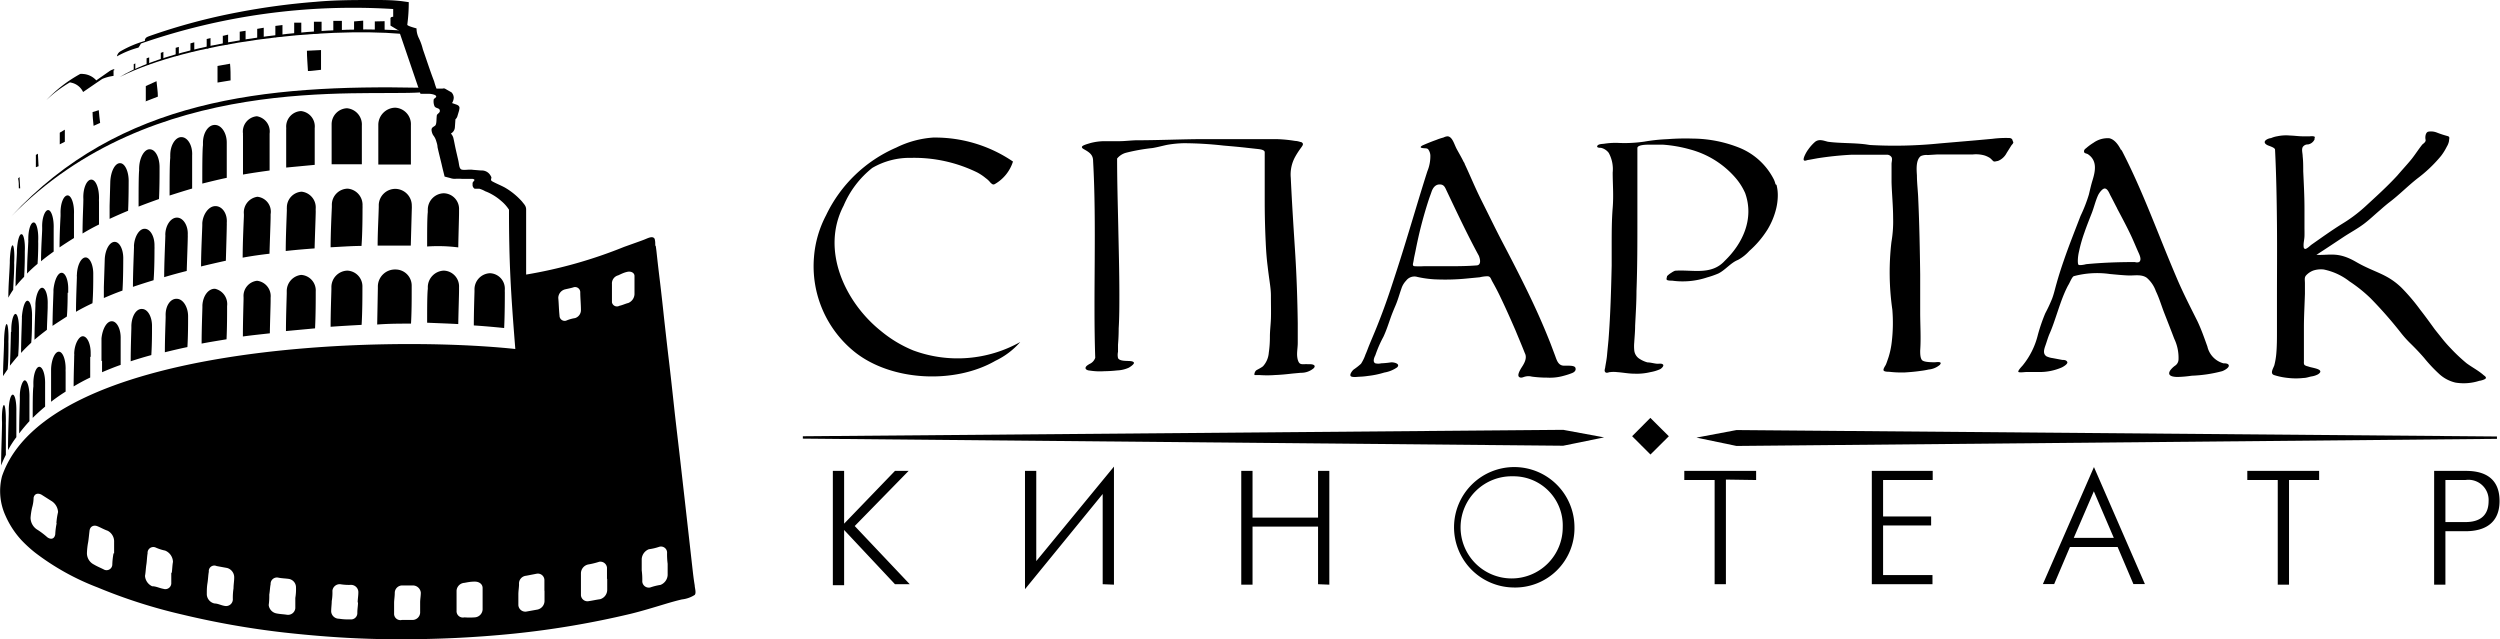 <svg viewBox="0 0 221.71 56.69" id="footer-logo" xmlns="http://www.w3.org/2000/svg">
<g data-name="Слой 2">
<g data-name="Слой 1" fill-rule="evenodd">
<path d="M35.1 16.75a1.48 1.48 0 0 1 1.42 1.51 2.17 2.17 0 0 1 0 .26l-.09 3.26h-2.94c0-1.14.07-2.27.1-3.42v-.2a1.47 1.47 0 0 1 1.51-1.41zm-4.27-.02a1.44 1.44 0 0 1 1.32 1.52 2.35 2.35 0 0 1 0 .26c0 .41 0 2.1-.09 3.3-.83 0-1.73.07-2.74.12 0-1.28.09-3.12.11-3.57v-.2a1.43 1.43 0 0 1 1.4-1.43zm-4.09.27A1.4 1.4 0 0 1 28 18.47a2.26 2.26 0 0 0 0 .26c0 .41-.07 2.11-.1 3.3-.82.06-1.67.13-2.56.23 0-1.29.09-3.19.1-3.66a1.34 1.34 0 0 1 0-.2 1.4 1.4 0 0 1 1.3-1.4zm-3.91.45A1.33 1.33 0 0 1 24 19v.26c0 .38-.07 2.09-.1 3.24-.78.09-1.57.2-2.38.35 0-1.28.09-3.22.11-3.68v-.19a1.4 1.4 0 0 1 1.2-1.53zm-3.72.83c.6 0 1.07.67 1 1.49a2.26 2.26 0 0 1 0 .26c0 .36-.05 2-.08 3.09-.72.16-1.47.33-2.2.51 0-1.26.1-3.19.11-3.65v-.2c.06-.78.57-1.51 1.17-1.5zM15.7 19.3c.54 0 1 .7.95 1.54a2.26 2.26 0 0 1 0 .26c0 .34-.06 1.9-.09 2.93-.67.17-1.34.35-2 .55 0-1.24.09-3.11.1-3.57a1.27 1.27 0 0 0 0-.2c.01-.81.48-1.52 1.04-1.51zm-2.87.99c.51 0 .9.71.87 1.55a2.72 2.72 0 0 1 0 .28c0 .29 0 1.77-.08 2.73-.61.19-1.22.38-1.83.59 0-1.19.08-3 .09-3.42a1.48 1.48 0 0 0 0-.21c.04-.81.46-1.53.95-1.52zm-2.66 1.16c.45 0 .79.71.76 1.55 0 .06 0 1.83-.07 2.77-.56.2-1.12.43-1.65.66v-.95c0-.06.08-2.43.08-2.5.04-.84.43-1.53.88-1.53zm-2.58 1.38c.39 0 .7.69.68 1.53v.27c0 .23 0 1.43-.07 2.26-.5.24-1 .49-1.46.76 0-1.13.07-2.68.08-3.1a.62.62 0 0 1 0-.19c.03-.84.37-1.52.77-1.53zm-2.13 1.36c.35 0 .61.67.59 1.5v.27H6c0 .21 0 1.34-.07 2.11-.43.28-.86.55-1.27.83 0-1.1.07-2.61.08-3v-.2c.08-.82.37-1.5.72-1.51zm-1.73 1.33c.3 0 .53.65.5 1.47v.26c0 .2-.05 1.26-.07 2-.37.28-.74.57-1.1.88 0-1.13.07-2.56.08-3v-.2c.04-.74.3-1.4.59-1.41zm-1.3 1.15c.26 0 .44.65.41 1.46v.26c0 .2 0 1.23-.07 2-.31.3-.62.59-.9.91 0-1.15.07-2.61.07-3a1.41 1.41 0 0 0 0-.2c.06-.75.25-1.42.49-1.43zm-1.06 1.17c.2 0 .33.65.31 1.45v.26c0 .17 0 1.19-.07 2-.25.28-.49.59-.73.88.05-1.16.08-2.62.09-3H1v-.19c0-.73.18-1.39.37-1.4zm-.78.9c.11 0 .18.64.16 1.44a2.09 2.09 0 0 0 0 .25c0 .78 0 1.55-.07 2.32-.14.21-.28.4-.41.61 0-1 .07-2 .09-3v-.19c.02-.78.12-1.42.23-1.43zM35.05 9.55a1.47 1.47 0 0 1 1.39 1.56v3.48h-2.89v-3.53a1.53 1.53 0 0 1 1.5-1.51zm-4.28.05a1.45 1.45 0 0 1 1.32 1.54v3.43h-2.68V11a1.42 1.42 0 0 1 1.36-1.4zm-4.07.25a1.37 1.37 0 0 1 1.21 1.51v3.26l-2.53.24v-3.37a1.34 1.34 0 0 0 0-.2 1.38 1.38 0 0 1 1.32-1.44zm-3.92.46a1.37 1.37 0 0 1 1.13 1.54v3.27c-.79.11-1.57.22-2.36.36v-3.42a1.62 1.62 0 0 1 0-.21 1.36 1.36 0 0 1 1.23-1.54zm-3.72.77c.59 0 1.06.74 1.05 1.59v3.1c-.72.15-1.44.33-2.17.51 0-1.32 0-2.91.06-3.4v-.22c0-.88.47-1.59 1.06-1.58zm-2.97 1.08c.55 0 1 .74.95 1.62v2.94c-.68.2-1.35.41-2 .62 0-1.32 0-2.85.06-3.34a1.62 1.62 0 0 1 0-.22c-.01-.9.46-1.63.99-1.62zm-2.81 1.08c.51 0 .89.75.87 1.66v.29c0 .34 0 1.42-.05 2.46-.62.22-1.22.44-1.81.67 0-1.29 0-2.75.05-3.23a1.77 1.77 0 0 1 0-.22c.03-.87.45-1.65.94-1.63zm-2.63 1.23c.44 0 .79.78.76 1.69 0 .07 0 1.52-.05 2.53-.56.23-1.1.47-1.64.72v-1.12c0-.07.06-2.09.06-2.17.04-.92.42-1.66.87-1.65zM8.1 15.93c.4 0 .7.77.68 1.69a2.81 2.81 0 0 0 0 .29v2c-.51.25-1 .52-1.46.8 0-1.24.07-2.44.07-2.9a1.62 1.62 0 0 0 0-.22c-.03-.93.32-1.67.71-1.66zM6 17.33c.33 0 .6.76.56 1.65v2.13c-.45.28-.87.55-1.28.83 0-1.19.07-2.37.09-2.8v-.22c-.02-.92.29-1.6.63-1.59zm-1.73 1.3c.29 0 .52.75.49 1.62v2.06c-.4.29-.77.56-1.12.86 0-1.18.09-2.38.1-2.81v-.2c-.03-.85.26-1.54.53-1.53zM3 19.73c.24 0 .42.72.39 1.56a2.53 2.53 0 0 0 0 .27c0 .22 0 1-.06 1.84a11 11 0 0 0-.93.86c0-1.19.1-2.47.11-2.88a1.27 1.27 0 0 1 0-.2c0-.82.22-1.48.49-1.45zm-1.09 1.04c.2 0 .33.71.29 1.52v.26c0 .21 0 1.08-.06 2a10 10 0 0 0-.76.86c0-1.2.11-2.62.12-3v-.2c.04-.83.21-1.47.41-1.44zm-.79.99c.11 0 .18.66.14 1.44a2.09 2.09 0 0 0 0 .25c0 .83-.06 1.42-.09 2.25a6.25 6.25 0 0 0-.43.7c0-1.1.09-2 .13-3.1v-.19c.03-.76.13-1.37.25-1.35zm33.96 2.14a1.43 1.43 0 0 1 1.43 1.47v.27c0 1 0 2-.06 3.06-.94 0-1.93 0-3 .08l.06-3.21v-.2a1.52 1.52 0 0 1 1.57-1.47zm-4.28.1a1.4 1.4 0 0 1 1.34 1.47v.27c0 .43 0 1.87-.07 3.07-.89.05-1.81.1-2.75.17 0-1.28.06-2.83.07-3.31v-.2A1.46 1.46 0 0 1 30.8 24zm-4.09.38A1.38 1.38 0 0 1 28 25.85v.27c0 .42 0 1.82-.06 3l-2.58.24c0-1.28.06-2.83.07-3.32v-.2a1.44 1.44 0 0 1 1.28-1.46zm-3.91.52a1.37 1.37 0 0 1 1.2 1.5v.26c0 .41-.05 1.75-.07 2.9-.8.09-1.59.17-2.39.28 0-1.26.05-2.82.06-3.3v-.19a1.35 1.35 0 0 1 1.2-1.45zm-3.73.71a1.39 1.39 0 0 1 1.07 1.53v.27c0 .37 0 1.61-.05 2.68-.73.12-1.48.24-2.21.38 0-1.25.06-2.74.07-3.21v-.19c.05-.82.52-1.48 1.12-1.46zm-3.39.89c.54 0 1 .72 1 1.54v.27c0 .34 0 1.46-.06 2.47-.69.14-1.35.3-2 .46 0-1.22.06-2.62.07-3.08V28c-.03-.88.43-1.53.99-1.5zm-3.09.9c.52 0 .91.72.89 1.56v.26c0 .31 0 1.31-.06 2.27-.62.17-1.23.35-1.83.55 0-1.19.05-2.51.06-2.95v-.21c.03-.88.45-1.51.94-1.48zm-2.67 1.09c.45 0 .81.71.78 1.56v2.31c-.57.2-1.11.42-1.65.65v-1H9v-2c.09-.86.47-1.53.92-1.52zm-2.58 1.33c.4 0 .72.7.7 1.55a2.62 2.62 0 0 1 0 .28H8v1.83c-.51.24-1 .51-1.47.79 0-1.15.05-2.28.05-2.7a.78.78 0 0 0 0-.21c.02-.85.42-1.54.76-1.54zm-2.12 1.37c.34 0 .61.68.6 1.54a2.17 2.17 0 0 0 0 .26v1.74a15.51 15.51 0 0 0-1.29.9V32.73c.03-.84.34-1.54.69-1.54zm-1.74 1.34c.31 0 .54.69.52 1.53v2c-.38.32-.75.65-1.1 1 0-1.16 0-2.36.06-2.78v-.2c-.02-.84.23-1.54.52-1.55zm-1.29 1.2c.24 0 .44.68.42 1.52v2.1c-.32.35-.63.72-.91 1.09 0-1.22.05-2.53.06-3v-.2c-.03-.8.24-1.5.43-1.51zM1.13 35c.2 0 .34.66.32 1.5v2.27a9.36 9.36 0 0 0-.74 1.15c0-1.28.06-2.8.07-3.23v-.19c-.02-.83.16-1.5.35-1.5zm-.78.92c.11 0 .18.66.17 1.49a2.72 2.72 0 0 0 0 .28v2.65a8.71 8.71 0 0 0-.42.94c0-1.22.06-2.43.08-3.66v-.2c-.04-.83.06-1.5.17-1.5z"/><path d="M1 19.19c12.49-12.8 30.89-10.61 36.4-11l-.09-.41C23.49 7.5 10.6 8.78 1 19.19zm.61-3.37l.12-.12.06 1h-.12c0-.29 0-.57-.06-.86zm1.6-1l.21-.08-.06-1.11-.18.11v1.08zM5.3 11.8v1l.45-.23V11.5l-.44.26zm3-.64l.58-.26c-.05-.37-.09-.76-.12-1.13l-.55.17c0 .4.05.82.09 1.22zM12.89 9L14 8.57c0-.46-.08-.91-.12-1.37l-.95.43v1.38zm6.41-1.68l1.15-.19c0-.49 0-1-.05-1.48l-1.11.2v1.47zm7.92-2.82c0 .6.06 1.2.09 1.8.38 0 .77-.08 1.16-.11V4.44z"/><path d="M6.26 7.32a1.5 1.5 0 0 1 1.11.84S8.9 7.11 9.07 7a3.88 3.88 0 0 1 1-.27v-.49h.06v-.11a1.22 1.22 0 0 0-.49.23s-.62.43-1.1.77a1.71 1.71 0 0 0-1.18-.57.74.74 0 0 0-.25 0 12.23 12.23 0 0 0-3 2.32 11 11 0 0 1 2.1-1.58zm51.89 14.47c.06.35.09.71.13 1.06.08.73.17 1.48.26 2.22.12 1 .24 2.08.35 3.13.14 1.25.28 2.51.43 3.76s.31 2.73.46 4.11.32 2.78.48 4.17.3 2.64.45 3.95l.39 3.46.3 2.67c.06.53.12 1.07.21 1.59 0 .23.16.67 0 .85a2.64 2.64 0 0 1-1.14.4c-.51.12-1 .26-1.5.41-1 .3-2 .61-3.06.87a79.69 79.69 0 0 1-10.3 1.75 98.41 98.41 0 0 1-10.45.5c-3.34 0-6.68-.23-10-.6a75.16 75.16 0 0 1-9-1.59 47 47 0 0 1-7.52-2.41A22 22 0 0 1 3.1 49a11.63 11.63 0 0 1-1.21-1.11 7.89 7.89 0 0 1-1.4-2.15 5.25 5.25 0 0 1-.31-3.51c4-11.65 33.46-12.56 45.52-11.28-.41-5.13-.56-7.69-.56-12.35a3.33 3.33 0 0 0-.68-.77 4.65 4.65 0 0 0-.85-.6 3.83 3.83 0 0 0-.58-.27 2.31 2.31 0 0 0-.51-.22h-.39c-.11 0-.22-.2-.22-.3v-.23a2.06 2.06 0 0 1 .17-.23c0-.12-.23-.12-.23-.12h-.91a4 4 0 0 0-.59 0 1.2 1.2 0 0 1-.42-.07l-.5-.13c-.09-.36-.18-.71-.26-1.07-.12-.51-.25-1-.37-1.55 0-.2-.08-.41-.14-.61a1.53 1.53 0 0 0-.25-.45 1.07 1.07 0 0 1-.14-.46c0-.22.17-.26.31-.37s.12-.48.14-.71 0-.24.12-.35.21-.18.15-.35-.37-.13-.46-.33a1.09 1.09 0 0 1-.07-.56c0-.13.26-.18.22-.32s-.47-.21-.61-.21h-.78l-1.91-5.6-.75-.45v-.6s-.05-.18.24-.18V.8A57.46 57.46 0 0 0 12.5 3.86a3.26 3.26 0 0 1-.22.36 8.15 8.15 0 0 0-1.91.78.66.66 0 0 1 .28-.43 9.61 9.61 0 0 1 2.2-.94.93.93 0 0 0 0-.1c.06-.2.17-.24.37-.32a53.58 53.58 0 0 1 7.88-2.12A61.72 61.72 0 0 1 28 .16C29.74 0 31.43 0 33.13 0c.86 0 1.71 0 2.55.11l.57.08a14.63 14.63 0 0 1-.13 2c0 .12.73.3.82.33a1.93 1.93 0 0 0 .2.85 4.79 4.79 0 0 1 .36 1c.3.85.67 2 1 2.84a6.24 6.24 0 0 0 .21.65h.53a.33.33 0 0 1 .22 0l.58.33a.71.71 0 0 1 .2.48 1 1 0 0 1-.15.47l.4.14c.19.07.26.17.26.3a1.66 1.66 0 0 1-.08.37l-.12.4a.6.6 0 0 1-.16.23l-.05.72a.67.67 0 0 1-.35.54l.09.12a1 1 0 0 1 .12.25c.1.42.11.55.21 1s.15.65.23 1 .07.65.23.79.73 0 1.06.06l.75.06a.88.88 0 0 1 .77.37 1.26 1.26 0 0 1 .13.23c0 .16-.11.25.07.36.36.2.75.35 1.12.55a6.21 6.21 0 0 1 1.54 1.26c.07.1.16.19.23.3a.68.68 0 0 1 .12.37v5.79a41.22 41.22 0 0 0 8.7-2.46l1.12-.4c.28-.1.54-.19.8-.3s.64-.28.78 0a1.78 1.78 0 0 1 .05.47.59.59 0 0 1 0 .13zM5 46.41a6.06 6.06 0 0 1 .15-1 1.24 1.24 0 0 0-.62-1l-.85-.54c-.34-.18-.63-.07-.7.27a3.23 3.23 0 0 1-.13.86 6 6 0 0 0-.14.92A1.26 1.26 0 0 0 3.35 47a7.11 7.11 0 0 1 .85.65c.34.24.64.13.7-.27a6.12 6.12 0 0 1 .13-1zm5.12 2.66v-1a1.07 1.07 0 0 0-.57-1c-.35-.12-.64-.3-.93-.41s-.63 0-.68.41-.07.68-.12 1a6.12 6.12 0 0 0-.11 1 1.12 1.12 0 0 0 .63 1c.28.17.57.28.92.46a.51.51 0 0 0 .7-.46 6.12 6.12 0 0 1 .11-1zm5.11 1.76c.05-.35.05-.69.11-1a1.12 1.12 0 0 0-.69-1 4.11 4.11 0 0 1-.86-.28.51.51 0 0 0-.7.52c-.06.34-.06.69-.11 1s-.06.69-.12 1a1.09 1.09 0 0 0 .63.92c.35 0 .65.17 1 .23a.53.53 0 0 0 .7-.46v-1zm5.48 1.32c0-.28.06-.63.06-.92a.86.86 0 0 0-.63-.86l-.93-.17a.49.49 0 0 0-.69.51c-.06.3-.06.63-.12 1s-.06.64-.06 1a.86.86 0 0 0 .69.81c.3 0 .58.17.93.22a.6.6 0 0 0 .69-.57 5.54 5.54 0 0 1 .06-1zm5.48.88a4.59 4.59 0 0 0 .06-.93.76.76 0 0 0-.63-.76c-.35-.05-.64-.05-.93-.11a.56.56 0 0 0-.69.58c-.06.29-.06.58-.12.92a5.8 5.8 0 0 1-.05.93.85.85 0 0 0 .69.74c.35.07.63.07.93.12a.65.65 0 0 0 .74-.58V53zm5.53.4c0-.29.06-.58.06-.93a.65.65 0 0 0-.7-.63 4.49 4.49 0 0 1-.9-.06.65.65 0 0 0-.7.58 4.45 4.45 0 0 1-.06.92c0 .28-.05.58-.05.93a.69.69 0 0 0 .69.63 5.27 5.27 0 0 0 1 .06.56.56 0 0 0 .63-.58c0-.35.06-.64.06-.92zm5.54 0c0-.29.06-.58.06-.87a.71.71 0 0 0-.7-.64h-.92a.66.66 0 0 0-.69.64c0 .35-.06.63-.06.93v.91a.56.56 0 0 0 .69.58h.93a.68.68 0 0 0 .69-.63v-.92zm5.54-.35v-.93c0-.34-.29-.57-.69-.57s-.64.06-.93.11a.74.74 0 0 0-.69.7v1.78a.56.56 0 0 0 .69.58 6.18 6.18 0 0 0 .93 0 .74.74 0 0 0 .69-.7v-.92zm5.48-.69v-.93a.58.58 0 0 0-.69-.58l-.93.18a.69.69 0 0 0-.63.75c0 .29-.06.58-.06.92v.93a.62.62 0 0 0 .69.58l1-.18a.79.79 0 0 0 .63-.75v-.92zM51 28.21a.74.74 0 0 0 .52-.69c0-.57-.06-1.1-.06-1.62a.46.46 0 0 0-.63-.41c-.23.07-.51.12-.75.18a.8.8 0 0 0-.57.75c.05.53.05 1 .11 1.57a.46.46 0 0 0 .58.45 3.24 3.24 0 0 1 .8-.23zm2.83 23.13v-1a.59.59 0 0 0-.69-.52 6.85 6.85 0 0 1-.92.23.81.81 0 0 0-.7.8v1.95a.58.58 0 0 0 .7.51c.35-.05.63-.12 1-.17a.87.87 0 0 0 .63-.81v-1zm1.89-24.47a.89.89 0 0 0 .55-.78v-1.61c0-.29-.31-.45-.65-.37s-.51.18-.8.31a.74.74 0 0 0-.55.77v1.62a.45.45 0 0 0 .66.31c.28-.06.51-.18.79-.25zM59.21 51v-1a6.44 6.44 0 0 1-.05-1 .54.54 0 0 0-.69-.51 4.88 4.88 0 0 1-.93.22 1 1 0 0 0-.63.87v1a6.37 6.37 0 0 1 .05 1 .58.58 0 0 0 .7.52 5.38 5.38 0 0 1 .92-.23 1 1 0 0 0 .63-.87z"/><path d="M35.54 2.7c-7.82-.51-20.12 1.17-24.92 4.13C16.86 3.69 28.7 2.42 35.59 3z"/><path d="M11.86 5.68v.53a.19.19 0 0 0 .14-.06v-.53l-.11.06zM13 5.17v.61c.06-.13.15 0 .23-.06v-.63l-.23.08zm1.26-.48v.64c.12 0 .17-.07.23-.07V4.6l-.23.09zm1.32-.45V5c.05-.06.17-.07.28-.14v-.7l-.28.08zm1.31-.39v.78a2.37 2.37 0 0 1 .34-.13v-.75l-.35.1zm1.44-.39v.85c.11 0 .23-.08.34-.08v-.85l-.34.08zm1.43-.33V4c.18 0 .3-.07.47-.08v-.85l-.46.11zm1.5-.32v.84c.17 0 .35-.07.52-.07v-.85l-.51.08zm1.55-.26v.91c.18-.07.41 0 .58 0v-1l-.58.1zm1.61-.24v1a2.28 2.28 0 0 1 .63-.09v-1l-.64.08zm1.67-.2v1c.23 0 .46-.09.63-.1v-1h-.63zM27.84 2v1c.23 0 .46-.07.68-.08v-.99h-.68zm1.72-.1v.9h.76v-.95h-.76zm1.84 0v.88h.81v-.95zm1.84 0v.84h.87v-.86zm6.12 15.24a1.39 1.39 0 0 1 1.35 1.47v.25c0 .45-.05 1.87-.07 3.08a14.23 14.23 0 0 0-2.76-.08c0-1.27 0-2.57.06-3.06a1.15 1.15 0 0 1 0-.19 1.45 1.45 0 0 1 1.42-1.47zm0 6.86a1.4 1.4 0 0 1 1.35 1.47v.27c0 .43-.05 1.83-.07 3-.92-.05-1.84-.08-2.76-.12 0-1.24 0-2.51.06-3v-.2A1.48 1.48 0 0 1 39.36 24zm4.09.23a1.37 1.37 0 0 1 1.32 1.44 2.18 2.18 0 0 0 0 .25c0 .4 0 2-.06 3.17-.88-.09-1.79-.17-2.69-.23 0-1.18.05-2.57.06-3v-.18a1.43 1.43 0 0 1 1.37-1.45zm46.39-9.92a3.52 3.52 0 0 1-1.59 2c-.19.12-.28 0-.41-.11a2 2 0 0 0-.42-.4 4.39 4.39 0 0 0-.76-.51A12.72 12.72 0 0 0 80.8 14a6.57 6.57 0 0 0-3.44.89 8.47 8.47 0 0 0-2.54 3.34c-2.06 3.93.11 8.57 3.3 11.12A11 11 0 0 0 81 31.08a11.34 11.34 0 0 0 9.48-.75A6.82 6.82 0 0 1 88.27 32c-3.59 2.07-9.17 1.82-12.44-.76a9.75 9.75 0 0 1-3.64-8.47 9.53 9.53 0 0 1 1.07-3.68 12.3 12.3 0 0 1 6.22-6 8.71 8.71 0 0 1 3.26-.89 12.25 12.25 0 0 1 7.1 2.13zm41.33 8.43c.12.3.19.8-.25.8-1 .08-2.07.07-3.1.07h-1.58a6.44 6.44 0 0 1-.76 0c-.18 0-.2-.11-.16-.28s.05-.25.07-.38.11-.52.16-.78q.15-.76.33-1.53c.24-1 .52-2 .85-3 .07-.21.15-.41.22-.62s.25-.63.67-.66.52.23.65.51c.95 2 1.89 4 2.9 5.85zm-1.39-8.43c-.18-.37-.39-.72-.59-1.09s-.34-.93-.66-1.09c-.16-.09-.38 0-.53.07a4.65 4.65 0 0 0-.63.21c-.4.14-.79.3-1.16.46-.2.09-.34.22-.06.26s.35 0 .49.09a1 1 0 0 1 .21.56 3.52 3.52 0 0 1-.27 1.42c-.37 1.16-.72 2.31-1.07 3.47s-.7 2.32-1.06 3.48-.73 2.3-1.11 3.45-.79 2.27-1.24 3.39c-.22.55-.46 1.1-.68 1.64-.11.27-.2.54-.32.8a3.73 3.73 0 0 1-.4.83 5.63 5.63 0 0 1-.65.51c-.11.09-.36.4-.28.56s.59.09.78.08a6.51 6.51 0 0 0 .76-.07 7.77 7.77 0 0 0 1.45-.3 2.8 2.8 0 0 0 1.14-.46c.34-.33-.33-.48-.57-.44a7.71 7.71 0 0 1-.84.08 1.14 1.14 0 0 1-.52 0c-.26-.12-.1-.52 0-.71a10.56 10.56 0 0 1 .72-1.65c.26-.56.45-1.15.65-1.72.12-.33.25-.65.4-1 .22-.5.35-1 .54-1.54a1.81 1.81 0 0 1 .42-.71.92.92 0 0 1 1-.33 9.42 9.42 0 0 0 1.48.21 19.4 19.4 0 0 0 3-.08l1.05-.1a3.09 3.09 0 0 1 .68-.09c.27 0 .3.22.42.44q.41.72.75 1.44c.48 1 .9 1.95 1.33 2.94.27.66.55 1.31.82 2 .25.47-.11 1-.34 1.35-.09.17-.48.78 0 .82.13 0 .23-.06.36-.09a1.2 1.2 0 0 1 .6 0 10.2 10.2 0 0 0 1.35.09 4.47 4.47 0 0 0 1.5-.17 6.23 6.23 0 0 0 .73-.24c.2-.08.37-.24.28-.47s-.69-.17-1-.18c-.57 0-.67-.58-.84-1l-.35-.93c-.24-.61-.49-1.22-.75-1.82-.52-1.21-1.09-2.41-1.68-3.6s-1.2-2.37-1.82-3.55-1.27-2.53-1.86-3.7-1-2.2-1.52-3.3c0-.08-.08-.14-.11-.22zm58.34-1.06c1.28 2.45 2.31 5 3.35 7.58.52 1.3 1.05 2.6 1.6 3.89s1.19 2.53 1.81 3.77c.35.74.61 1.49.88 2.24a2 2 0 0 0 1.42 1.49c.15 0 .46 0 .48.2s-.41.44-.6.5a12.14 12.14 0 0 1-2.69.4 10.2 10.2 0 0 1-1.24.11c-.38 0-1-.07-.66-.59a1.94 1.94 0 0 1 .41-.4.68.68 0 0 0 .32-.57 3.91 3.91 0 0 0-.38-1.83c-.28-.74-.57-1.48-.86-2.22s-.46-1.36-.77-2a2.79 2.79 0 0 0-.8-1.18c-.47-.34-1.1-.19-1.63-.21s-1.11-.08-1.65-.13a8 8 0 0 0-3.19.19c-.16.05-.38.61-.47.75s-.28.54-.4.83c-.24.57-.43 1.15-.63 1.74s-.39 1.18-.64 1.75c-.16.36-.25.71-.39 1.1s-.21.73.1.94a1.88 1.88 0 0 0 .56.16l.85.16c.14 0 .34 0 .43.17s-.31.41-.47.49a4.91 4.91 0 0 1-2.13.41h-1c-.15 0-.61.07-.72 0s.26-.46.36-.57a6.86 6.86 0 0 0 1.36-2.74 15.61 15.61 0 0 1 .65-1.89 13.62 13.62 0 0 0 .6-1.28c.17-.44.27-.91.4-1.36q.28-1 .63-2c.46-1.35 1-2.69 1.5-4a12.89 12.89 0 0 0 .74-1.9c.1-.41.19-.83.32-1.25.26-.84.44-1.75-.4-2.32-.14-.09-.34-.06-.35-.24s.13-.25.21-.32a4.61 4.61 0 0 1 .63-.46 2.16 2.16 0 0 1 1.4-.4c.51.11.86.67 1.07 1.1zm-.37 5.21l-.05-.09c-.19-.36-.36-.71-.55-1.06-.09-.18-.23-.55-.46-.59s-.54.41-.63.61c-.23.51-.36 1.08-.56 1.59s-.44 1.11-.63 1.66a12.68 12.68 0 0 0-.49 1.7 3.85 3.85 0 0 0-.11.83c0 .1 0 .3.06.37s.52 0 .66-.05c1.44-.14 2.88-.19 4.34-.19a.58.58 0 0 0 .37 0c.29-.21 0-.72-.12-1-.19-.43-.37-.87-.57-1.3-.39-.83-.83-1.65-1.26-2.46zm-30.2-2.06a3.72 3.72 0 0 1 .11 1.05 5.19 5.19 0 0 1-.13 1 6.6 6.6 0 0 1-.77 1.89 8.56 8.56 0 0 1-1.63 1.92 3.72 3.72 0 0 1-1 .79c-.65.26-1.1.88-1.73 1.2a7.55 7.55 0 0 1-1 .35 6.83 6.83 0 0 1-3.11.29c-.12 0-.35 0-.45-.06s0-.24 0-.34a1.86 1.86 0 0 1 .38-.3 1.52 1.52 0 0 1 .33-.18c1.51-.12 3.21.44 4.41-.88 1.56-1.5 2.63-3.7 1.81-6a5.39 5.39 0 0 0-.86-1.36 8.07 8.07 0 0 0-4-2.51 11.89 11.89 0 0 0-2.44-.43h-1.26c-.16 0-1 0-1 .3v6.31c0 2.11 0 4.25-.08 6.37 0 1-.07 2.06-.12 3.07 0 .5-.05 1-.08 1.5a3.71 3.71 0 0 0 0 .66 1 1 0 0 0 .5.8 2.43 2.43 0 0 0 .68.3c.25 0 .51.08.77.11s.42-.05.58.06-.1.36-.23.43a3.57 3.57 0 0 1-.86.26 5.12 5.12 0 0 1-1.41.14c-.53 0-1-.1-1.56-.14a2.42 2.42 0 0 0-.6 0c-.14 0-.32.13-.44 0s0-.33 0-.46c.06-.36.13-.7.16-1.06s.09-.91.13-1.36c.17-2.19.23-4.37.28-6.56v-1.74c0-1.13 0-2.26.09-3.39s0-2.08 0-3.13a3 3 0 0 0-.35-1.74 1.18 1.18 0 0 0-.69-.45c-.1 0-.42 0-.32-.18s.52-.16.65-.19a6.7 6.7 0 0 1 1.1-.07 12.1 12.1 0 0 0 2.41-.11 15.94 15.94 0 0 1 2.08-.22 20.57 20.57 0 0 1 2.22-.05 11.36 11.36 0 0 1 4.2.84 5.92 5.92 0 0 1 3 2.8 2.49 2.49 0 0 1 .14.41zm21-3.78c0 .11-.13.21-.18.29s-.28.45-.42.67a1.48 1.48 0 0 1-.78.7c-.12 0-.3.1-.41 0s-.23-.25-.37-.32a2.11 2.11 0 0 0-.38-.17 2.75 2.75 0 0 0-1.07-.09h-3.17l-.81.05a1.23 1.23 0 0 0-.61.09c-.46.33-.38 1.23-.35 1.71 0 .71.1 1.43.12 2.16.1 2.2.14 4.42.17 6.63v3.36c0 1.11.08 2.27 0 3.4 0 .25 0 .62.15.82s.78.2 1.09.21c.13 0 .39-.05.51 0s.06.13 0 .22a1.77 1.77 0 0 1-1 .42q-.35.08-.69.12c-.47.07-.94.11-1.42.14a9.43 9.43 0 0 1-1.4-.06c-.11 0-.41 0-.48-.11s.12-.38.18-.49.17-.45.25-.68a7.21 7.21 0 0 0 .29-1.38 14.29 14.29 0 0 0 .05-2.85 23.32 23.32 0 0 1-.08-6 10.65 10.65 0 0 0 .15-2.11c0-1.07-.11-2.13-.14-3.19v-1.63c0-.16.09-.43 0-.59a.49.49 0 0 0-.38-.22h-3.12a28.88 28.88 0 0 0-3.09.32l-.76.14c-.15 0-.38.16-.44 0s.23-.7.4-.92a3.69 3.69 0 0 1 .62-.69c.35-.26.73-.1 1.12 0 1.11.15 2.23.09 3.34.23l.4.06a39.72 39.72 0 0 0 6.17-.14l3.15-.27 1.54-.14a9.35 9.35 0 0 1 1.49-.07c.12 0 .27.06.29.21zm-79.48 1.44c0 2 .06 4 .1 5.92s.1 4.1.1 6.15c0 1 0 2-.06 3q0 .72-.06 1.44v.63a1.28 1.28 0 0 0 0 .55c.1.25.6.25.82.26s.48 0 .58.13-.36.43-.47.48a2.76 2.76 0 0 1-1 .23 11.26 11.26 0 0 1-1.15.07 5.7 5.7 0 0 1-1.31-.06c-.11 0-.36-.07-.35-.23s.24-.28.35-.35a.92.92 0 0 0 .51-.55c-.19-5.6.13-11.75-.19-17.46 0-.54-.33-.76-.75-1-.1-.06-.29-.14-.23-.27s.58-.26.73-.31a5 5 0 0 1 1.28-.17h1.33c.44 0 1-.07 1.47-.08 1.81 0 3.63-.08 5.43-.1h7.08a12.06 12.06 0 0 1 1.59.16c.16 0 .31.05.46.09a.25.25 0 0 1 .22.17c0 .13-.08.21-.15.32a7 7 0 0 0-.53.81 3.24 3.24 0 0 0-.4 1.86c.1 2.16.24 4.34.38 6.5s.21 4.28.24 6.41v1.75c0 .34-.06.68-.06 1a2.05 2.05 0 0 0 .06.49c.09.29.18.41.49.4s.42 0 .63 0 .53.09.3.35a1.69 1.69 0 0 1-1.15.41l-.76.07c-.51.06-1 .11-1.53.13a9.19 9.19 0 0 1-1.39 0h-.4c-.09 0 0-.34.15-.43s.41-.21.58-.35a2 2 0 0 0 .51-1.19 9.73 9.73 0 0 0 .1-1.43c0-.53.07-1.05.09-1.58s0-1.37 0-2.07c0-.43-.06-.85-.12-1.28s-.12-.87-.17-1.31c-.09-.7-.14-1.4-.17-2.1-.06-1.23-.09-2.48-.09-3.71V13.5c0-.22-.43-.26-.56-.28l-1-.11c-.7-.08-1.39-.14-2.09-.2a32.79 32.79 0 0 0-3.51-.21 9.78 9.78 0 0 0-1.52.15c-.42.09-.85.21-1.28.28a16.75 16.75 0 0 0-2.35.42 1.53 1.53 0 0 0-.78.51zm106.23-1.9c-.08-.11-.34-.08-.46-.07h-.61c-.37 0-.76-.06-1.14-.07a3.75 3.75 0 0 0-1.11.06 2.28 2.28 0 0 0-.58.17c-.17 0-.72.2-.51.48a.65.65 0 0 0 .26.17c.13.06.6.19.61.37.11 2.21.15 4.43.17 6.64s0 4.38 0 6.56v2.91c0 .66 0 1.32-.06 2a6.48 6.48 0 0 1-.17 1c-.08.27-.44.76 0 .89a5.93 5.93 0 0 0 1.24.25 6 6 0 0 0 1.34 0c.23 0 .45-.08.67-.13a1.78 1.78 0 0 0 .63-.2c.43-.29.07-.44-.27-.53s-.43-.09-.64-.17a.75.75 0 0 1-.28-.11c-.11-.09-.06-.3-.07-.43v-2.89c0-1 .06-2 .09-3v-.93c0-.31-.06-.49.08-.68a1.64 1.64 0 0 1 .67-.46 2.19 2.19 0 0 1 .92-.09 5.52 5.52 0 0 1 2.29 1.06 12.81 12.81 0 0 1 1.87 1.5 37 37 0 0 1 2.74 3.13 9.61 9.61 0 0 0 .8.88c.42.41.82.83 1.2 1.27a13.19 13.19 0 0 0 1.3 1.39 3.21 3.21 0 0 0 1.48.8 4.5 4.5 0 0 0 2.12-.16c.1 0 .51-.11.57-.22s-.11-.22-.18-.27c-.47-.42-1-.68-1.53-1.07a15.14 15.14 0 0 1-1.43-1.35c-.25-.26-.49-.53-.72-.82s-.45-.56-.67-.84c-.42-.58-.83-1.15-1.27-1.71a17.41 17.41 0 0 0-1.7-2c-1.31-1.25-2.38-1.32-4-2.26s-2.33-.57-3.52-.63c.84-.54 1.66-1.09 2.49-1.64.56-.36 1.13-.67 1.66-1.06s1-.85 1.51-1.28c.28-.25.56-.49.86-.72.84-.64 1.59-1.41 2.43-2.07a12.24 12.24 0 0 0 2.1-2 4.9 4.9 0 0 0 .51-.82 1.51 1.51 0 0 0 .2-.51c0-.21.11-.36-.12-.43a8.76 8.76 0 0 1-.95-.31 1.39 1.39 0 0 0-.78-.08c-.25.08-.28.5-.23.71s-.23.36-.3.44c-.31.39-.58.81-.88 1.2s-.87 1-1.32 1.53c-.92 1-1.91 1.89-2.9 2.8a12.9 12.9 0 0 1-2 1.49c-.93.58-1.82 1.22-2.72 1.85-.11.08-.46.43-.59.37s-.1-.23-.11-.31c0-.28.07-.53.08-.8s0-.55 0-.83v-1.64c0-1.11-.06-2.2-.11-3.3 0-.44 0-.89-.05-1.33 0-.27-.11-.57 0-.81a.52.52 0 0 1 .47-.24.79.79 0 0 0 .58-.44.24.24 0 0 0 0-.12zm-60.56 26.53l1.62-1.63 1.64 1.63-1.63 1.62-1.62-1.62zm-73.54 0v.21l67.43.63 3.63-.74-3.63-.67-67.43.57zm82.8-.55l-3.55.67 3.55.74 67.44-.63v-.21zm64.64 4.43h-1.77v3.73h1.77c.72 0 2.06-.16 2.06-1.87a1.79 1.79 0 0 0-2.06-1.86zm.05 4.54h-1.82v4.74h-1V41.76h2.8c1.08 0 3 .24 3 2.67s-2 2.68-3 2.68zM203 42.57v9.28h-1v-9.28h-2.7v-.81h6.37v.81zm-17.31 1l-1.78 4.13h3.55l-1.77-4.13zm3.51 8.23l-1.4-3.29h-4.23l-1.4 3.29h-1l4.53-10.38 4.52 10.38zm-17.82-.8v.81H166V41.76h5.4v.81H167v3.23h4.26v.8H167V51zm-18.32-8.47v9.28h-1v-9.24h-2.69v-.81h6.37v.81zm-18.88-.29a4.53 4.53 0 1 0 4.41 4.52 4.36 4.36 0 0 0-4.41-4.52zm0 9.86a5.34 5.34 0 1 1 5.45-5.34 5.26 5.26 0 0 1-5.45 5.34zm-17.29-.29V46.7h-5.81v5.15h-1V41.76h1v4.14h5.81v-4.14h1v10.09zm-19.1 0v-8l-6.89 8.44V41.76h1v8l6.89-8.38v10.47zm-17.11 0h-1.31L74.86 47v4.9h-1V41.76h1v4.68l4.51-4.68h1.21l-4.78 4.89z"/>
</g></g></svg>